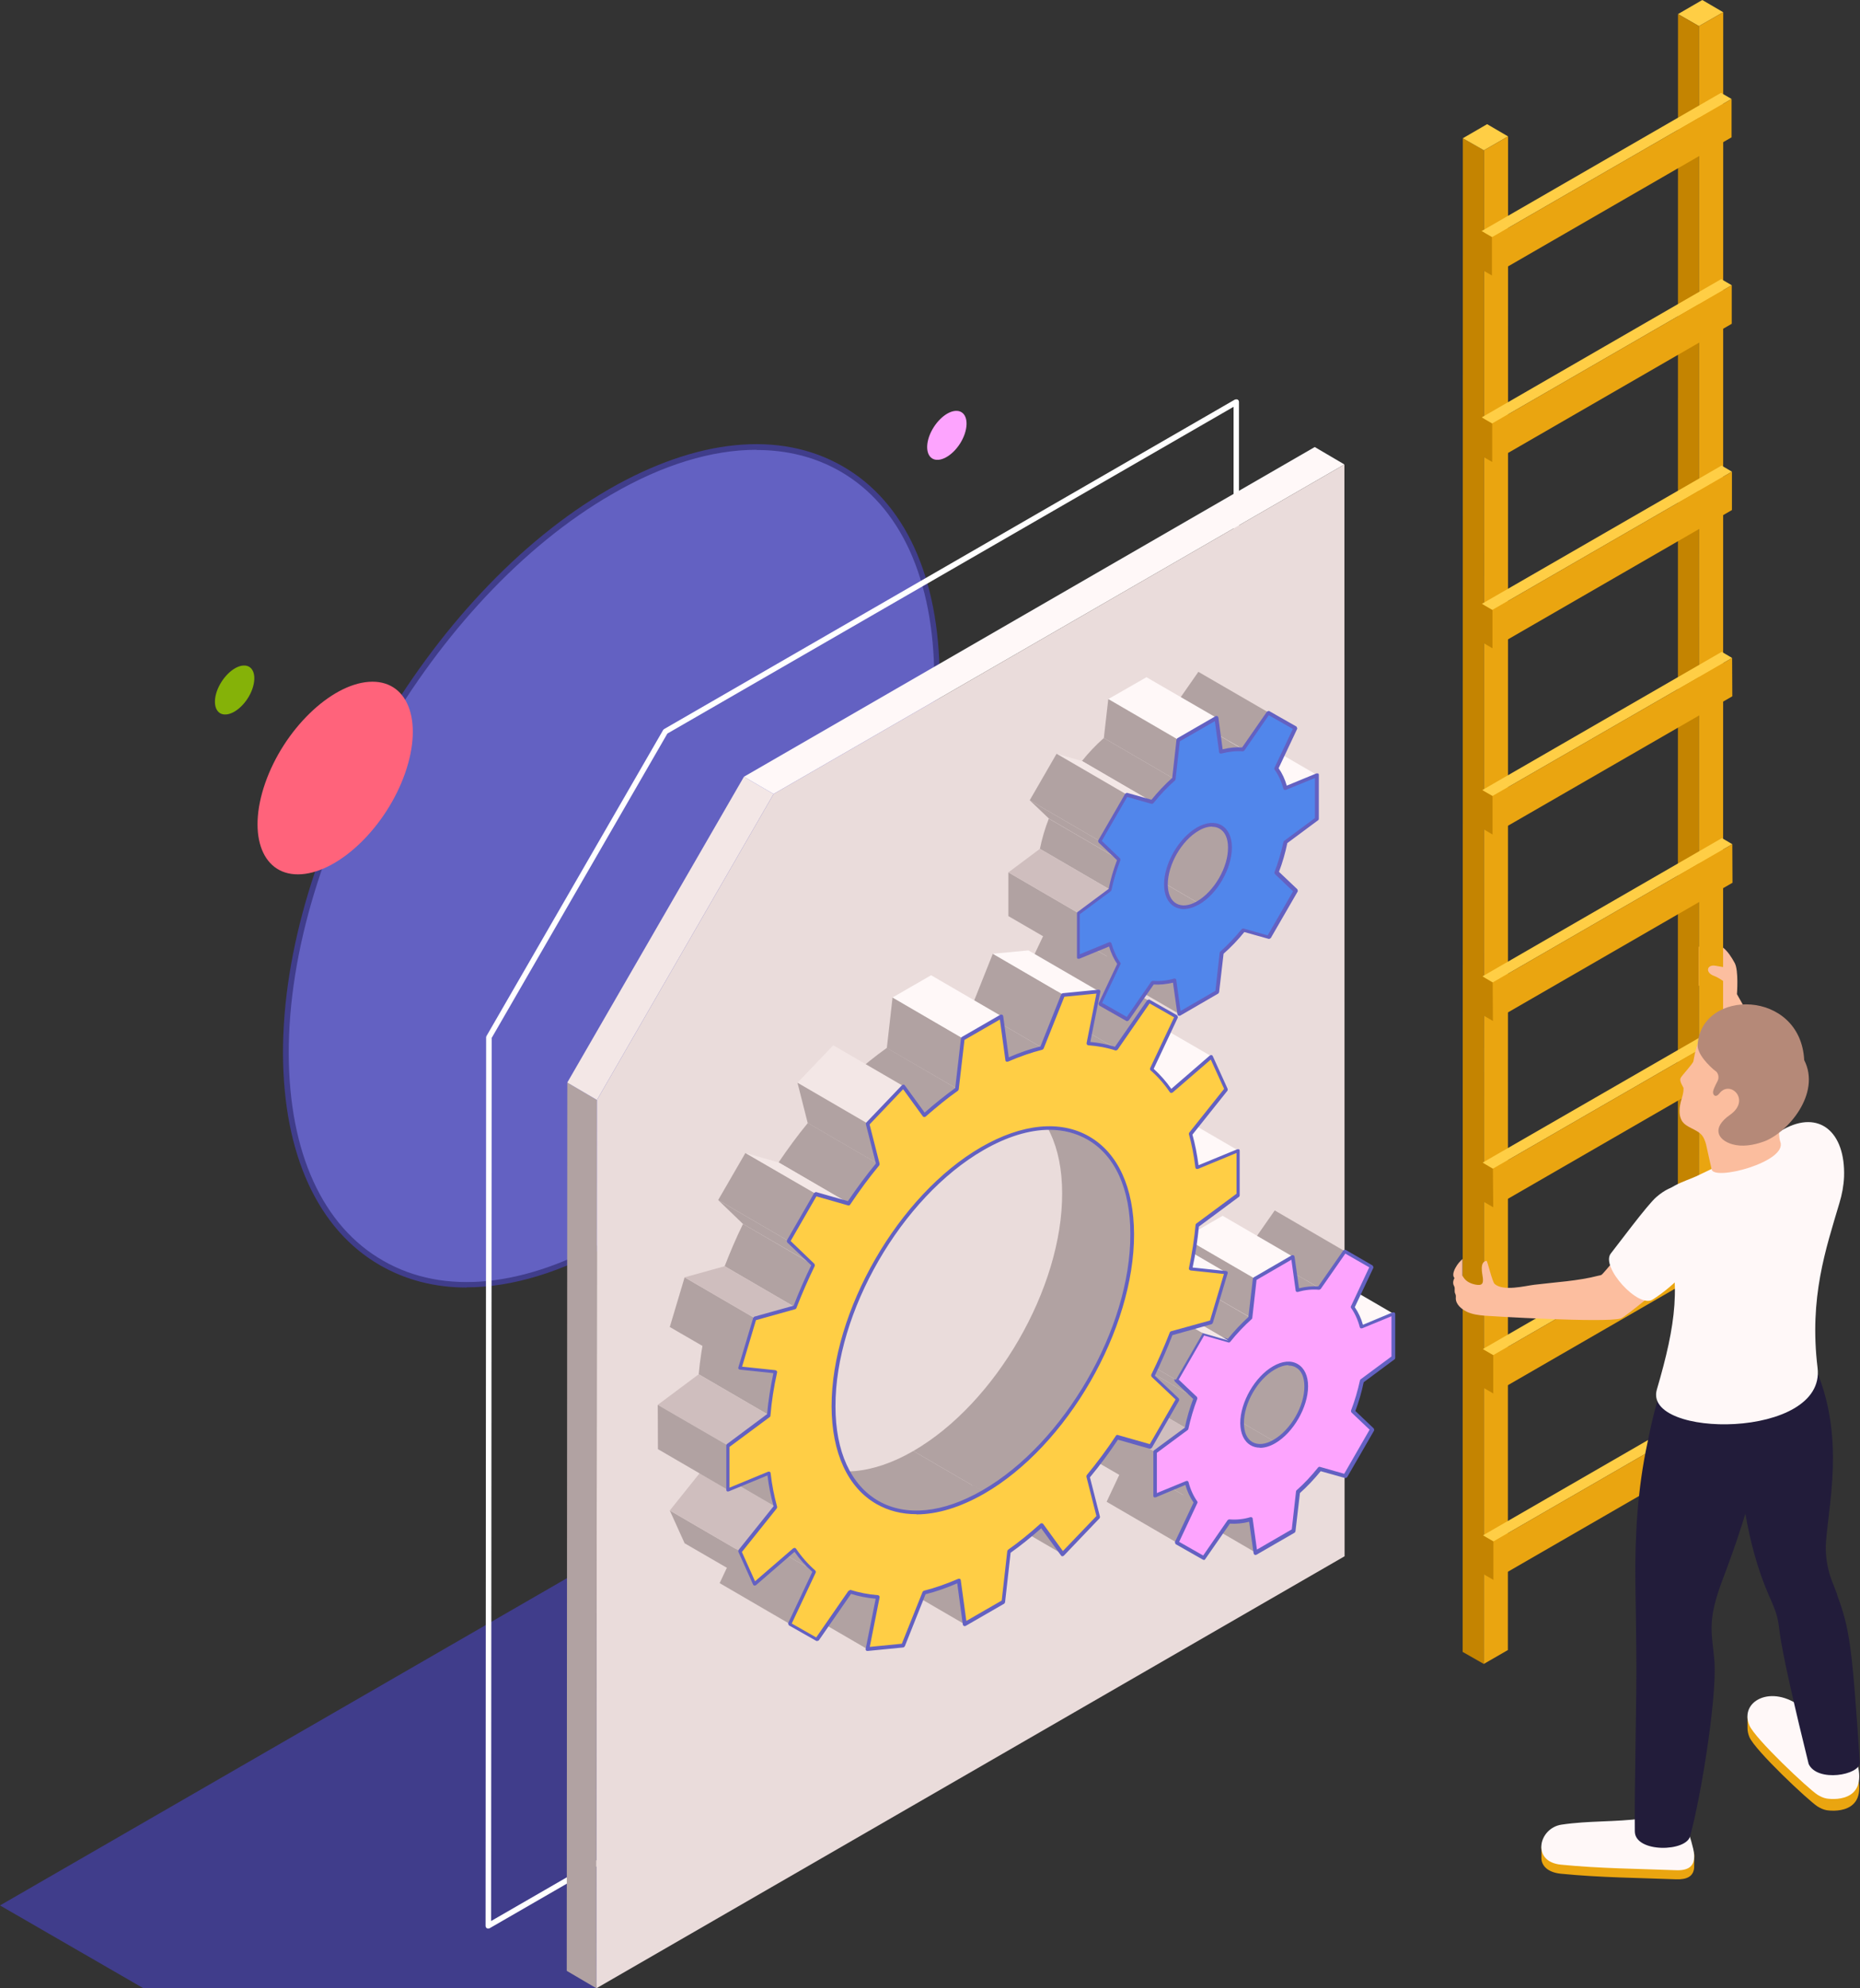 <?xml version="1.0" encoding="UTF-8"?>
<svg id="Capa_2" data-name="Capa 2" xmlns="http://www.w3.org/2000/svg" xmlns:xlink="http://www.w3.org/1999/xlink" viewBox="0 0 100.36 107.28">
  <rect x="0" y="0" width="100.36" height="107.28" fill="#333333" stroke="none"/>
  <defs>
    <style>
      .cls-1 {
        clip-path: url(#clippath);
      }

      .cls-2 {
        fill: none;
      }

      .cls-2, .cls-3, .cls-4, .cls-5, .cls-6, .cls-7, .cls-8, .cls-9, .cls-10, .cls-11, .cls-12, .cls-13, .cls-14, .cls-15, .cls-16, .cls-17, .cls-18, .cls-19, .cls-20, .cls-21 {
        stroke-width: 0px;
      }

      .cls-22 {
        clip-path: url(#clippath-1);
      }

      .cls-23 {
        clip-path: url(#clippath-4);
      }

      .cls-24 {
        clip-path: url(#clippath-3);
      }

      .cls-25 {
        clip-path: url(#clippath-2);
      }

      .cls-26 {
        clip-path: url(#clippath-7);
      }

      .cls-27 {
        clip-path: url(#clippath-8);
      }

      .cls-28 {
        clip-path: url(#clippath-6);
      }

      .cls-29 {
        clip-path: url(#clippath-5);
      }

      .cls-30 {
        clip-path: url(#clippath-9);
      }

      .cls-31 {
        clip-path: url(#clippath-20);
      }

      .cls-32 {
        clip-path: url(#clippath-21);
      }

      .cls-33 {
        clip-path: url(#clippath-14);
      }

      .cls-34 {
        clip-path: url(#clippath-13);
      }

      .cls-35 {
        clip-path: url(#clippath-12);
      }

      .cls-36 {
        clip-path: url(#clippath-10);
      }

      .cls-37 {
        clip-path: url(#clippath-15);
      }

      .cls-38 {
        clip-path: url(#clippath-17);
      }

      .cls-39 {
        clip-path: url(#clippath-16);
      }

      .cls-40 {
        clip-path: url(#clippath-19);
      }

      .cls-41 {
        clip-path: url(#clippath-11);
      }

      .cls-42 {
        clip-path: url(#clippath-18);
      }

      .cls-43 {
        isolation: isolate;
      }

      .cls-3 {
        fill: #f3e7e6;
      }

      .cls-4 {
        fill: #5186eb;
      }

      .cls-5 {
        fill: #6361c2;
      }

      .cls-6 {
        fill: #403d8b;
      }

      .cls-7 {
        fill: #221c3a;
      }

      .cls-8 {
        fill: #c48401;
      }

      .cls-9 {
        fill: #b1a2a2;
      }

      .cls-10 {
        fill: #cfbebe;
      }

      .cls-11 {
        fill: #b58978;
      }

      .cls-12 {
        fill: #85b208;
      }

      .cls-13 {
        fill: #fda4fe;
      }

      .cls-14 {
        fill: #fbbd9e;
      }

      .cls-15 {
        fill: #ff637b;
      }

      .cls-16 {
        fill: #fff;
      }

      .cls-17 {
        fill: #fff8f8;
      }

      .cls-18 {
        fill: #ffce45;
      }

      .cls-19 {
        fill: #fcbe9f;
      }

      .cls-20 {
        fill: #eadcdb;
      }

      .cls-21 {
        fill: #eaa510;
      }
    </style>
    <clipPath id="clippath">
      <path class="cls-2" d="M66.19,71.48l3.78,2.2c.31.18.5.56.5,1.11,0,1.1-.77,2.43-1.72,2.98l-3.78-2.2c.95-.55,1.73-1.88,1.72-2.98,0-.55-.19-.93-.5-1.11Z"/>
    </clipPath>
    <clipPath id="clippath-1">
      <path class="cls-2" d="M67.52,77.89l-3.78-2.2c.32.18.75.16,1.23-.12l3.78,2.2c-.48.28-.92.3-1.23.12Z"/>
    </clipPath>
    <clipPath id="clippath-2">
      <path class="cls-2" d="M64.51,81.05l-3.78-2.2c-.21-.3-.38-.65-.49-1.07l3.78,2.2c.11.42.28.77.49,1.07Z"/>
    </clipPath>
    <clipPath id="clippath-3">
      <path class="cls-2" d="M70,69.61l-3.78-2.2c.42-.12.81-.15,1.18-.12l3.78,2.2c-.37-.03-.76,0-1.18.12Z"/>
    </clipPath>
    <clipPath id="clippath-4">
      <path class="cls-2" d="M64.01,77.07l-3.78-2.2c.11-.55.27-1.1.48-1.64l3.78,2.2c-.21.54-.37,1.09-.48,1.64Z"/>
    </clipPath>
    <clipPath id="clippath-5">
      <path class="cls-2" d="M66.28,72.33l-3.78-2.2c.36-.45.76-.87,1.17-1.24l3.78,2.2c-.42.37-.81.79-1.17,1.24Z"/>
    </clipPath>
    <clipPath id="clippath-6">
      <path class="cls-2" d="M54.96,59.21l3.78,2.2c1.45.84,2.34,2.63,2.35,5.17.01,5.12-3.58,11.34-8.03,13.91l-3.78-2.2c4.45-2.57,8.05-8.8,8.03-13.91,0-2.54-.9-4.33-2.35-5.17Z"/>
    </clipPath>
    <clipPath id="clippath-7">
      <path class="cls-2" d="M47.33,81.05l-3.78-2.2c1.47.85,3.5.73,5.73-.56l3.78,2.2c-2.24,1.29-4.27,1.41-5.73.56Z"/>
    </clipPath>
    <clipPath id="clippath-8">
      <path class="cls-2" d="M63.41,48.83l-3.78-2.2c.31.18.75.16,1.22-.12l3.78,2.2c-.48.28-.91.3-1.22.12Z"/>
    </clipPath>
    <clipPath id="clippath-9">
      <path class="cls-2" d="M62.07,42.42l3.78,2.2c.31.18.5.56.51,1.11,0,1.1-.77,2.44-1.72,2.99l-3.78-2.2c.95-.55,1.73-1.89,1.72-2.99,0-.54-.19-.93-.51-1.11Z"/>
    </clipPath>
    <clipPath id="clippath-10">
      <path class="cls-2" d="M43.94,84.79l-3.78-2.2c-.4-.34-.75-.74-1.06-1.2l3.78,2.2c.31.46.67.86,1.06,1.2Z"/>
    </clipPath>
    <clipPath id="clippath-11">
      <path class="cls-2" d="M58.72,56.28l-3.78-2.2c.53.04,1.02.13,1.49.29l3.78,2.2c-.47-.16-.97-.25-1.49-.29Z"/>
    </clipPath>
    <clipPath id="clippath-12">
      <path class="cls-2" d="M60.4,51.99l-3.78-2.2c-.22-.29-.38-.65-.49-1.07l3.78,2.2c.12.41.28.77.49,1.07Z"/>
    </clipPath>
    <clipPath id="clippath-13">
      <path class="cls-2" d="M65.88,40.55l-3.78-2.2c.42-.11.82-.16,1.18-.12l3.78,2.2c-.37-.03-.77.02-1.18.12Z"/>
    </clipPath>
    <clipPath id="clippath-14">
      <path class="cls-2" d="M41.84,81.3l-3.78-2.2c-.16-.56-.28-1.17-.35-1.83l3.78,2.2c.07.66.19,1.26.35,1.83Z"/>
    </clipPath>
    <clipPath id="clippath-15">
      <path class="cls-2" d="M54.35,57.17l-3.78-2.2c.64-.28,1.26-.5,1.86-.65l3.78,2.2c-.6.15-1.22.36-1.86.65Z"/>
    </clipPath>
    <clipPath id="clippath-16">
      <path class="cls-2" d="M59.89,48l-3.78-2.2c.11-.54.27-1.09.48-1.63l3.78,2.2c-.21.54-.37,1.09-.48,1.63Z"/>
    </clipPath>
    <clipPath id="clippath-17">
      <path class="cls-2" d="M62.16,43.26l-3.78-2.2c.36-.45.76-.87,1.18-1.24l3.78,2.2c-.42.37-.82.79-1.18,1.24Z"/>
    </clipPath>
    <clipPath id="clippath-18">
      <path class="cls-2" d="M41.48,76.35l-3.78-2.2c.07-.77.19-1.56.36-2.35l3.78,2.2c-.18.8-.3,1.58-.36,2.35Z"/>
    </clipPath>
    <clipPath id="clippath-19">
      <path class="cls-2" d="M49.87,60.15l-3.78-2.2c.57-.51,1.16-.98,1.76-1.41l3.78,2.2c-.6.42-1.19.9-1.76,1.41Z"/>
    </clipPath>
    <clipPath id="clippath-20">
      <path class="cls-2" d="M42.88,70.52l-3.78-2.2c.3-.77.62-1.53.99-2.28l3.78,2.2c-.37.75-.7,1.51-.99,2.28Z"/>
    </clipPath>
    <clipPath id="clippath-21">
      <path class="cls-2" d="M45.79,64.92l-3.78-2.2c.5-.74,1.02-1.45,1.58-2.13l3.78,2.2c-.56.68-1.08,1.39-1.58,2.13Z"/>
    </clipPath>
  </defs>
  <g id="_0" data-name="0">
    <g id="_7" data-name="7">
      <g>
        <path class="cls-5" d="M32.93,26.54c-9.7,5.6-17.54,19.17-17.5,30.32.03,11.14,7.92,15.66,17.62,10.06,9.7-5.6,17.54-19.19,17.5-30.33-.03-11.14-7.92-15.64-17.62-10.04Z"/>
        <path class="cls-6" d="M25.17,69.47c-1.7,0-3.27-.4-4.66-1.2-3.36-1.93-5.22-5.99-5.24-11.42-.03-11.17,7.85-24.83,17.58-30.45,4.76-2.74,9.23-3.19,12.62-1.24,3.36,1.93,5.21,5.98,5.23,11.41.03,11.18-7.85,24.85-17.58,30.46-2.8,1.62-5.5,2.43-7.95,2.43ZM40.81,24.27c-2.39,0-5.05.8-7.8,2.4-9.64,5.57-17.46,19.11-17.43,30.19.02,5.32,1.82,9.29,5.09,11.16,3.28,1.89,7.65,1.45,12.31-1.24,9.64-5.57,17.46-19.12,17.43-30.2-.02-5.32-1.82-9.28-5.08-11.15-1.34-.77-2.86-1.15-4.51-1.15Z"/>
      </g>
      <g>
        <polygon class="cls-6" points="0 102.81 7.74 107.28 32.18 107.28 33.87 83.26 0 102.81"/>
        <g>
          <path class="cls-16" d="M26.35,104.06s-.05,0-.08-.02c-.05-.03-.07-.08-.07-.13l.03-47.93s0-.05.02-.08l9.53-16.51s.03-.04.05-.05l30.8-17.78s.1-.03.15,0c.05.03.07.08.07.13v58.92c0,.05-.02.1-.07.13l-40.36,23.3s-.05.02-.08.02ZM26.53,56.02l-.03,47.63,40.06-23.13V21.95s-30.55,17.63-30.55,17.63l-9.49,16.44Z"/>
          <g class="cls-43">
            <polygon class="cls-9" points="32.18 107.28 30.58 106.34 30.61 58.41 32.21 59.35 32.18 107.28"/>
            <polygon class="cls-3" points="32.21 59.35 30.61 58.41 40.14 41.91 41.74 42.84 32.21 59.35"/>
            <polygon class="cls-17" points="41.74 42.84 40.14 41.91 70.94 24.12 72.54 25.06 41.74 42.84"/>
            <polygon class="cls-20" points="72.54 25.06 72.55 83.97 32.18 107.28 32.21 59.35 41.74 42.84 72.54 25.06"/>
          </g>
        </g>
        <g class="cls-43">
          <polygon class="cls-9" points="67.75 83.77 63.97 81.57 63.72 79.76 67.5 81.96 67.75 83.77"/>
          <polygon class="cls-17" points="73.48 71.59 69.7 69.39 71.4 68.68 75.18 70.88 73.48 71.59"/>
          <g class="cls-43">
            <g class="cls-1">
              <path class="cls-9" d="M68.75,77.77l-3.78-2.2c.95-.55,1.73-1.88,1.72-2.98,0-.55-.19-.93-.5-1.11l3.78,2.2c.31.18.5.56.5,1.11,0,1.1-.77,2.43-1.72,2.98h0Z"/>
            </g>
          </g>
          <g class="cls-43">
            <g class="cls-22">
              <path class="cls-9" d="M67.52,77.89l-3.78-2.2c.32.18.75.16,1.23-.12l3.78,2.2c-.48.28-.92.3-1.23.12h0Z"/>
            </g>
          </g>
          <polygon class="cls-9" points="63.49 83.23 59.71 81.03 60.73 78.86 64.51 81.05 63.49 83.23"/>
          <polygon class="cls-9" points="71.18 69.49 67.4 67.29 68.78 65.31 72.56 67.51 71.18 69.49"/>
          <g class="cls-43">
            <g class="cls-25">
              <path class="cls-9" d="M64.51,81.05l-3.78-2.2c-.21-.3-.38-.65-.49-1.07l3.78,2.2c.11.42.28.77.49,1.07h0Z"/>
            </g>
          </g>
          <g class="cls-43">
            <g class="cls-24">
              <path class="cls-9" d="M70,69.61l-3.78-2.2c.42-.12.81-.15,1.18-.12l3.78,2.2c-.37-.03-.76,0-1.18.12h0Z"/>
            </g>
          </g>
          <g class="cls-43">
            <g class="cls-23">
              <path class="cls-9" d="M64.01,77.07l-3.78-2.2c.11-.55.27-1.1.48-1.64l3.78,2.2c-.21.54-.37,1.09-.48,1.64h0Z"/>
            </g>
          </g>
          <g class="cls-43">
            <g class="cls-29">
              <path class="cls-9" d="M66.28,72.33l-3.78-2.2c.36-.45.76-.87,1.17-1.24l3.78,2.2c-.42.37-.81.79-1.17,1.24h0Z"/>
            </g>
          </g>
          <polygon class="cls-9" points="62.31 80.69 58.53 78.5 58.53 76.13 62.31 78.33 62.31 80.69"/>
          <polygon class="cls-10" points="62.31 78.33 58.53 76.13 60.23 74.87 64.01 77.07 62.31 78.33"/>
          <polygon class="cls-17" points="67.7 68.99 63.91 66.79 65.97 65.6 69.75 67.8 67.7 68.99"/>
          <polygon class="cls-9" points="67.46 71.08 63.67 68.89 63.91 66.79 67.7 68.99 67.46 71.08"/>
          <polygon class="cls-9" points="64.49 75.43 60.71 73.23 59.67 72.25 63.45 74.45 64.49 75.43"/>
          <g>
            <path class="cls-13" d="M75.19,73.25l-1.7,1.26c-.11.55-.27,1.1-.48,1.64l1.04.98-1.45,2.51-1.38-.39c-.36.45-.76.87-1.17,1.24l-.24,2.1-2.05,1.19-.25-1.81c-.42.12-.81.15-1.18.12l-1.37,1.98-1.46-.83,1.02-2.17c-.21-.3-.38-.65-.49-1.07l-1.71.71v-2.37s1.69-1.26,1.69-1.26c.11-.55.27-1.1.48-1.64l-1.04-.98,1.45-2.51,1.38.39c.36-.45.76-.87,1.17-1.24l.24-2.1,2.05-1.19.25,1.81c.42-.12.81-.15,1.18-.12l1.38-1.98,1.45.84-1.02,2.17c.21.3.38.65.49,1.07l1.71-.71v2.37ZM68.75,77.77c.95-.55,1.73-1.88,1.72-2.98,0-1.1-.78-1.54-1.74-.99-.95.55-1.73,1.88-1.72,2.99,0,1.1.78,1.53,1.74.98h0Z"/>
            <path class="cls-5" d="M64.95,84.16s-.03,0-.05-.01l-1.46-.83s-.06-.08-.04-.13l1-2.12c-.19-.28-.34-.59-.44-.95l-1.6.67s-.07,0-.09,0c-.03-.02-.04-.05-.04-.08v-2.37s0-.06.03-.08l1.67-1.23c.11-.53.26-1.05.45-1.55l-.99-.94s-.04-.08-.02-.12l1.45-2.51s.07-.06.11-.05l1.32.38c.35-.43.72-.82,1.11-1.18l.24-2.06s.02-.06.05-.08l2.05-1.19s.06-.02.09,0c.03.01.05.04.06.08l.24,1.7c.36-.09.71-.12,1.04-.1l1.35-1.94s.09-.06.13-.03l1.45.84s.06.08.04.13l-1,2.12c.19.28.34.59.44.95l1.6-.67s.07,0,.09,0c.03.02.05.05.05.08v2.37s0,.06-.03.08l-1.67,1.24c-.11.53-.26,1.05-.45,1.55l.99.94s.04.08.02.12l-1.45,2.51s-.07.06-.11.05l-1.32-.37c-.35.43-.73.83-1.12,1.18l-.24,2.06s-.02.06-.05.08l-2.06,1.19s-.06.02-.09,0c-.03-.01-.05-.04-.06-.08l-.24-1.7c-.36.09-.71.12-1.04.1l-1.34,1.93s-.05.04-.08.04ZM63.62,83.19l1.3.74,1.32-1.91s.05-.04.09-.04c.36.03.75,0,1.14-.12.03,0,.06,0,.08.01.02.02.04.04.04.07l.23,1.67,1.88-1.09.23-2.05s.01-.05.03-.06c.41-.36.8-.78,1.16-1.23.03-.03.07-.05.11-.03l1.3.37,1.37-2.38-.98-.93s-.04-.07-.02-.11c.2-.52.36-1.07.48-1.62,0-.02.02-.04.04-.06l1.66-1.23v-2.17s-1.58.65-1.58.65c-.03,0-.06,0-.08,0s-.04-.04-.05-.06c-.1-.39-.26-.74-.47-1.04-.02-.03-.02-.07,0-.1l.98-2.09-1.29-.74-1.33,1.91s-.06.04-.09.04c-.36-.03-.75,0-1.14.12-.03,0-.06,0-.08-.01-.02-.02-.04-.04-.04-.07l-.23-1.66-1.88,1.09-.23,2.05s-.01.05-.03.06c-.41.37-.8.78-1.16,1.23-.03.03-.07.05-.11.03l-1.3-.37-1.37,2.38.98.93s.04.07.02.11c-.2.53-.36,1.07-.48,1.62,0,.02-.02.05-.04.06l-1.66,1.23v2.17s1.58-.65,1.58-.65c.03-.01.06-.01.08,0,.03.01.04.04.05.06.1.39.26.74.47,1.04.02.03.02.07,0,.1l-.98,2.09ZM67.98,78.11c-.18,0-.35-.04-.5-.13-.36-.21-.55-.63-.56-1.19,0-1.13.79-2.51,1.77-3.07.5-.29.97-.33,1.33-.12.36.21.56.63.56,1.2,0,1.12-.79,2.5-1.77,3.07-.29.17-.57.25-.83.25ZM69.52,73.66c-.22,0-.47.08-.73.23-.93.53-1.68,1.83-1.67,2.9,0,.49.16.85.46,1.02.3.17.7.13,1.13-.12.93-.53,1.68-1.83,1.67-2.89,0-.49-.16-.86-.46-1.02-.12-.07-.25-.1-.4-.1Z"/>
          </g>
          <polygon class="cls-9" points="63.45 74.45 59.67 72.25 61.12 69.74 64.9 71.93 63.45 74.45"/>
          <polygon class="cls-3" points="64.9 71.93 61.12 69.74 62.5 70.13 66.28 72.33 64.9 71.93"/>
          <polygon class="cls-9" points="57.34 83.86 53.56 81.66 52.43 80.1 56.21 82.3 57.34 83.86"/>
          <polygon class="cls-17" points="64.23 68.46 60.45 66.26 62.38 66.46 66.16 68.66 64.23 68.46"/>
          <polygon class="cls-9" points="52.05 87.64 48.27 85.44 47.95 83.09 51.73 85.28 52.05 87.64"/>
          <polygon class="cls-17" points="64.59 62.98 60.81 60.78 63.02 59.87 66.8 62.07 64.59 62.98"/>
          <polygon class="cls-9" points="46.8 88.98 43.02 86.78 43.58 83.98 47.36 86.17 46.8 88.98"/>
          <polygon class="cls-17" points="63.2 58.87 59.41 56.67 61.58 54.8 65.36 56.99 63.2 58.87"/>
          <g class="cls-43">
            <g class="cls-28">
              <path class="cls-9" d="M53.06,80.49l-3.78-2.2c4.45-2.57,8.05-8.8,8.03-13.91,0-2.54-.9-4.33-2.35-5.17l3.78,2.2c1.45.84,2.34,2.63,2.35,5.17.01,5.12-3.58,11.34-8.03,13.91h0Z"/>
            </g>
          </g>
          <g class="cls-43">
            <g class="cls-26">
              <path class="cls-9" d="M47.33,81.05l-3.78-2.2c1.47.85,3.5.73,5.73-.56l3.78,2.2c-2.24,1.29-4.27,1.41-5.73.56h0Z"/>
            </g>
          </g>
          <polygon class="cls-9" points="63.63 54.71 59.85 52.52 59.6 50.7 63.38 52.9 63.63 54.71"/>
          <polygon class="cls-17" points="69.36 42.52 65.58 40.32 67.29 39.62 71.07 41.82 69.36 42.52"/>
          <polygon class="cls-9" points="42.61 87.62 38.83 85.42 40.16 82.59 43.94 84.79 42.61 87.62"/>
          <polygon class="cls-9" points="60.21 56.57 56.43 54.37 58.21 51.8 61.99 54 60.21 56.57"/>
          <g class="cls-43">
            <g class="cls-27">
              <path class="cls-9" d="M63.41,48.83l-3.78-2.2c.31.18.75.16,1.22-.12l3.78,2.2c-.48.28-.91.3-1.22.12h0Z"/>
            </g>
          </g>
          <g class="cls-43">
            <g class="cls-30">
              <path class="cls-9" d="M64.64,48.71l-3.78-2.2c.95-.55,1.73-1.89,1.72-2.99,0-.54-.19-.93-.51-1.11l3.78,2.2c.31.18.5.56.51,1.11,0,1.1-.77,2.44-1.72,2.99h0Z"/>
            </g>
          </g>
          <g class="cls-43">
            <g class="cls-36">
              <path class="cls-9" d="M43.94,84.79l-3.78-2.2c-.4-.34-.75-.74-1.06-1.2l3.78,2.2c.31.46.67.86,1.06,1.2h0Z"/>
            </g>
          </g>
          <g class="cls-43">
            <g class="cls-41">
              <path class="cls-9" d="M58.72,56.28l-3.78-2.2c.53.04,1.02.13,1.49.29l3.78,2.2c-.47-.16-.97-.25-1.49-.29h0Z"/>
            </g>
          </g>
          <polygon class="cls-9" points="59.37 54.17 55.59 51.97 56.62 49.8 60.4 51.99 59.37 54.17"/>
          <polygon class="cls-9" points="67.07 40.42 63.28 38.23 64.66 36.25 68.44 38.44 67.07 40.42"/>
          <g class="cls-43">
            <g class="cls-35">
              <path class="cls-9" d="M60.4,51.99l-3.78-2.2c-.22-.29-.38-.65-.49-1.07l3.78,2.2c.12.41.28.77.49,1.07h0Z"/>
            </g>
          </g>
          <g class="cls-43">
            <g class="cls-34">
              <path class="cls-9" d="M65.88,40.55l-3.78-2.2c.42-.11.82-.16,1.18-.12l3.78,2.2c-.37-.03-.77.02-1.18.12h0Z"/>
            </g>
          </g>
          <polygon class="cls-9" points="40.72 85.46 36.94 83.27 36.14 81.5 39.92 83.7 40.72 85.46"/>
          <polygon class="cls-10" points="39.92 83.7 36.14 81.5 38.06 79.1 41.84 81.3 39.92 83.7"/>
          <polygon class="cls-9" points="56.21 56.52 52.43 54.32 53.57 51.46 57.35 53.66 56.21 56.52"/>
          <polygon class="cls-17" points="57.35 53.66 53.57 51.46 55.49 51.28 59.28 53.48 57.35 53.66"/>
          <g class="cls-43">
            <g class="cls-33">
              <path class="cls-9" d="M41.84,81.3l-3.78-2.2c-.16-.56-.28-1.17-.35-1.83l3.78,2.2c.07.66.19,1.26.35,1.83h0Z"/>
            </g>
          </g>
          <g class="cls-43">
            <g class="cls-37">
              <path class="cls-9" d="M54.35,57.17l-3.78-2.2c.64-.28,1.26-.5,1.86-.65l3.78,2.2c-.6.15-1.22.36-1.86.65h0Z"/>
            </g>
          </g>
          <g class="cls-43">
            <g class="cls-39">
              <path class="cls-9" d="M59.89,48l-3.78-2.2c.11-.54.27-1.09.48-1.63l3.78,2.2c-.21.54-.37,1.09-.48,1.63h0Z"/>
            </g>
          </g>
          <g class="cls-43">
            <g class="cls-38">
              <path class="cls-9" d="M62.16,43.26l-3.78-2.2c.36-.45.76-.87,1.18-1.24l3.78,2.2c-.42.37-.82.79-1.18,1.24h0Z"/>
            </g>
          </g>
          <polygon class="cls-9" points="58.2 51.63 54.41 49.43 54.41 47.07 58.19 49.27 58.2 51.63"/>
          <polygon class="cls-10" points="58.19 49.27 54.41 47.07 56.11 45.8 59.89 48 58.19 49.27"/>
          <polygon class="cls-17" points="63.58 39.92 59.8 37.72 61.86 36.54 65.64 38.73 63.58 39.92"/>
          <polygon class="cls-9" points="63.34 42.02 59.56 39.82 59.8 37.72 63.58 39.92 63.34 42.02"/>
          <polygon class="cls-9" points="60.38 46.37 56.6 44.17 55.56 43.18 59.34 45.38 60.38 46.37"/>
          <polygon class="cls-3" points="60.79 42.87 57.01 40.67 58.38 41.06 62.16 43.26 60.79 42.87"/>
          <polygon class="cls-9" points="59.34 45.38 55.56 43.18 57.01 40.67 60.79 42.87 59.34 45.38"/>
          <g>
            <path class="cls-4" d="M71.07,44.18l-1.7,1.26c-.11.54-.27,1.09-.48,1.63l1.04.98-1.45,2.51-1.38-.39c-.36.45-.76.86-1.17,1.24l-.24,2.1-2.05,1.19-.25-1.81c-.42.11-.81.15-1.18.12l-1.37,1.98-1.46-.83,1.03-2.18c-.22-.29-.38-.65-.49-1.07l-1.71.7v-2.36s1.7-1.27,1.7-1.27c.11-.54.27-1.09.48-1.63l-1.04-.99,1.45-2.51,1.37.39c.36-.45.76-.87,1.18-1.24l.23-2.1,2.06-1.19.25,1.82c.42-.11.82-.16,1.18-.12l1.37-1.98,1.46.83-1.03,2.18c.21.3.38.65.49,1.07l1.7-.7v2.36ZM64.64,48.71c.95-.55,1.73-1.89,1.72-2.99,0-1.1-.78-1.54-1.74-.99-.95.55-1.72,1.89-1.72,2.98,0,1.1.78,1.54,1.73.99h0Z"/>
            <path class="cls-5" d="M60.83,55.1s-.03,0-.05-.01l-1.46-.83s-.06-.08-.04-.13l1-2.12c-.18-.26-.33-.58-.44-.94l-1.6.66s-.07,0-.09,0c-.03-.02-.04-.05-.04-.08v-2.36s0-.06.03-.08l1.68-1.25c.1-.5.25-1.02.45-1.55l-.99-.95s-.04-.08-.02-.12l1.45-2.51s.07-.06.11-.05l1.31.37c.35-.43.73-.83,1.12-1.18l.23-2.06s.02-.06.05-.08l2.06-1.19s.06-.02.09,0c.03.01.05.04.06.08l.23,1.71c.38-.09.73-.13,1.05-.1l1.34-1.93s.09-.06.13-.03l1.46.83s.06.08.04.13l-1,2.12c.19.27.34.59.44.94l1.6-.66s.07,0,.09,0c.03.02.04.05.04.08v2.36s0,.06-.03.08l-1.67,1.24c-.11.53-.26,1.05-.45,1.55l.99.94s.04.08.02.12l-1.45,2.51s-.07.06-.11.05l-1.32-.37c-.34.42-.71.81-1.12,1.17l-.24,2.07s-.02.06-.05.08l-2.05,1.19s-.06.02-.09,0c-.03-.01-.05-.04-.06-.08l-.24-1.7c-.37.09-.73.12-1.04.1l-1.34,1.93s-.05.04-.08.04ZM59.5,54.13l1.3.74,1.32-1.91s.06-.04.09-.04c.35.03.73,0,1.14-.12.03,0,.06,0,.08.01.02.02.04.04.04.07l.23,1.67,1.88-1.09.23-2.05s.01-.05.03-.06c.42-.38.81-.79,1.16-1.22.03-.03.07-.04.1-.03l1.3.37,1.37-2.38-.98-.93s-.04-.07-.02-.11c.2-.52.36-1.06.48-1.62,0-.02.02-.05.04-.06l1.66-1.23v-2.16s-1.57.64-1.57.64c-.03,0-.06,0-.08,0s-.04-.04-.05-.06c-.11-.4-.27-.75-.48-1.04-.02-.03-.02-.07,0-.1l.99-2.09-1.3-.74-1.32,1.91s-.06.04-.09.04c-.34-.03-.73.01-1.15.12-.03,0-.06,0-.08-.01-.02-.02-.04-.04-.04-.07l-.23-1.67-1.89,1.09-.23,2.05s-.02.05-.03.06c-.41.36-.8.77-1.17,1.23-.03.03-.07.04-.11.03l-1.3-.37-1.37,2.37.98.94s.04.07.02.11c-.21.55-.37,1.09-.48,1.61,0,.02-.02.05-.04.06l-1.67,1.24v2.16s1.58-.65,1.58-.65c.03-.01.06,0,.08,0,.03.01.04.04.05.06.12.41.28.76.48,1.04.02.03.03.07,0,.1l-.99,2.09ZM63.87,49.05c-.18,0-.35-.04-.5-.13-.36-.21-.56-.63-.56-1.2,0-1.13.79-2.5,1.77-3.07.49-.28.97-.33,1.33-.12.36.21.56.63.56,1.2,0,1.13-.79,2.51-1.77,3.07-.29.16-.57.25-.82.25ZM65.4,44.6c-.22,0-.47.07-.72.22-.92.53-1.67,1.83-1.67,2.9,0,.49.16.86.46,1.03.3.17.69.13,1.12-.12.93-.54,1.68-1.84,1.67-2.9,0-.49-.16-.85-.46-1.02-.12-.07-.26-.1-.4-.1Z"/>
          </g>
          <g class="cls-43">
            <g class="cls-42">
              <path class="cls-9" d="M41.48,76.35l-3.78-2.2c.07-.77.19-1.56.36-2.35l3.78,2.2c-.18.8-.3,1.58-.36,2.35h0Z"/>
            </g>
          </g>
          <g class="cls-43">
            <g class="cls-40">
              <path class="cls-9" d="M49.87,60.15l-3.78-2.2c.57-.51,1.16-.98,1.76-1.41l3.78,2.2c-.6.42-1.19.9-1.76,1.41h0Z"/>
            </g>
          </g>
          <polygon class="cls-10" points="39.27 77.99 35.49 75.8 37.7 74.15 41.48 76.35 39.27 77.99"/>
          <polygon class="cls-9" points="39.28 80.39 35.5 78.19 35.49 75.8 39.27 77.99 39.28 80.39"/>
          <polygon class="cls-9" points="51.63 58.74 47.85 56.55 48.16 53.82 51.94 56.02 51.63 58.74"/>
          <polygon class="cls-17" points="51.94 56.02 48.16 53.82 50.24 52.62 54.02 54.82 51.94 56.02"/>
          <g class="cls-43">
            <g class="cls-31">
              <path class="cls-9" d="M42.88,70.52l-3.78-2.2c.3-.77.62-1.53.99-2.28l3.78,2.2c-.37.75-.7,1.51-.99,2.28h0Z"/>
            </g>
          </g>
          <g class="cls-43">
            <g class="cls-32">
              <path class="cls-9" d="M45.79,64.92l-3.78-2.2c.5-.74,1.02-1.45,1.58-2.13l3.78,2.2c-.56.68-1.08,1.39-1.58,2.13h0Z"/>
            </g>
          </g>
          <polygon class="cls-9" points="39.92 73.79 36.14 71.6 36.94 68.92 40.72 71.12 39.92 73.79"/>
          <polygon class="cls-10" points="40.72 71.12 36.94 68.92 39.1 68.32 42.88 70.52 40.72 71.12"/>
          <polygon class="cls-3" points="46.81 60.62 43.03 58.42 44.96 56.4 48.74 58.6 46.81 60.62"/>
          <polygon class="cls-9" points="47.36 62.79 43.58 60.59 43.03 58.42 46.81 60.62 47.36 62.79"/>
          <polygon class="cls-9" points="43.87 68.23 40.09 66.04 38.75 64.75 42.53 66.95 43.87 68.23"/>
          <polygon class="cls-9" points="42.53 66.95 38.75 64.75 40.22 62.21 44 64.4 42.53 66.95"/>
          <polygon class="cls-3" points="44 64.4 40.22 62.21 42.01 62.72 45.79 64.92 44 64.4"/>
          <g>
            <path class="cls-18" d="M66.81,64.47l-2.21,1.64c-.07.77-.2,1.56-.36,2.35l1.92.2-.8,2.68-2.15.6c-.3.77-.63,1.53-1,2.29l1.35,1.27-1.47,2.55-1.79-.51c-.49.74-1.02,1.45-1.57,2.12l.55,2.17-1.93,2.02-1.13-1.55c-.57.51-1.16.98-1.76,1.41l-.31,2.72-2.08,1.2-.32-2.35c-.64.28-1.26.5-1.86.65l-1.14,2.86-1.93.19.56-2.81c-.53-.04-1.02-.13-1.49-.29l-1.78,2.57-1.48-.84,1.33-2.82c-.4-.34-.75-.74-1.06-1.2l-2.16,1.87-.79-1.76,1.92-2.4c-.16-.56-.28-1.17-.35-1.83l-2.21.91v-2.39s2.2-1.64,2.2-1.64c.07-.77.19-1.56.36-2.35l-1.92-.2.8-2.67,2.16-.6c.3-.77.62-1.53.99-2.28l-1.34-1.28,1.47-2.55,1.79.51c.5-.74,1.02-1.45,1.58-2.13l-.56-2.17,1.93-2.02,1.13,1.55c.57-.51,1.16-.98,1.76-1.41l.31-2.72,2.08-1.2.32,2.35c.64-.28,1.26-.5,1.86-.65l1.14-2.86,1.93-.19-.56,2.81c.53.04,1.02.13,1.49.29l1.78-2.57,1.48.84-1.33,2.82c.39.35.75.75,1.06,1.2l2.16-1.87.8,1.76-1.92,2.41c.16.56.28,1.17.35,1.82l2.21-.91v2.4ZM53.06,80.49c4.45-2.57,8.05-8.8,8.03-13.91s-3.63-7.18-8.09-4.61c-4.45,2.57-8.05,8.8-8.03,13.91.01,5.12,3.64,7.18,8.09,4.61h0Z"/>
            <path class="cls-5" d="M46.8,89.08s-.06-.01-.07-.03c-.02-.02-.03-.06-.02-.09l.54-2.7c-.47-.04-.92-.13-1.33-.26l-1.74,2.51s-.09.05-.13.03l-1.48-.84s-.06-.08-.04-.13l1.3-2.76c-.36-.32-.68-.68-.96-1.08l-2.08,1.8s-.06.03-.09.02c-.03,0-.06-.03-.07-.06l-.79-1.76s-.01-.07.01-.1l1.89-2.36c-.15-.53-.26-1.09-.33-1.66l-2.09.86s-.06.01-.09,0c-.03-.02-.04-.05-.04-.08v-2.39s0-.06.03-.08l2.17-1.62c.06-.71.18-1.45.34-2.21l-1.81-.19s-.06-.02-.07-.04c-.02-.03-.02-.06-.01-.08l.8-2.67s.04-.06.07-.07l2.11-.59c.29-.75.61-1.48.95-2.18l-1.29-1.23s-.04-.08-.02-.12l1.47-2.55s.07-.06.11-.05l1.71.49c.49-.72.99-1.4,1.51-2.03l-.54-2.12s0-.07.02-.09l1.93-2.02s.05-.03.08-.03c.03,0,.06.02.07.04l1.07,1.47c.57-.5,1.12-.94,1.65-1.32l.31-2.68s.02-.06.05-.08l2.08-1.2s.07-.02.09,0c.03.01.05.04.06.08l.3,2.22c.57-.25,1.15-.45,1.71-.59l1.12-2.81s.05-.06.08-.06l1.93-.19s.06,0,.08.03c.02.02.03.06.02.09l-.54,2.7c.47.04.92.13,1.33.26l1.74-2.51s.09-.06.13-.03l1.48.84s.06.08.04.13l-1.3,2.76c.36.33.68.69.95,1.08l2.08-1.8s.06-.03.09-.02c.03,0,.06.03.07.06l.8,1.76s.01.07-.01.1l-1.89,2.37c.14.5.25,1.05.33,1.65l2.09-.86s.06,0,.09,0c.03.02.04.05.04.08v2.4s0,.06-.03.08l-2.17,1.61c-.07.71-.18,1.46-.34,2.21l1.81.19s.06.02.07.04c.02.03.02.06.01.08l-.8,2.68s-.04.06-.07.07l-2.11.59c-.27.71-.6,1.45-.95,2.19l1.29,1.22s.04.08.02.12l-1.47,2.55s-.07.06-.11.05l-1.72-.49c-.46.69-.97,1.38-1.51,2.03l.54,2.12s0,.07-.02.09l-1.93,2.02s-.05.03-.08.03c-.03,0-.06-.02-.07-.04l-1.07-1.47c-.57.5-1.11.94-1.65,1.32l-.3,2.67s-.02.06-.05.08l-2.08,1.2s-.06.02-.09,0c-.03-.01-.05-.04-.06-.08l-.3-2.22c-.58.25-1.15.45-1.71.59l-1.12,2.81s-.05.06-.08.06l-1.93.19h0ZM45.87,85.78c.48.15.98.25,1.5.29.03,0,.05.02.07.04.02.02.02.05.02.08l-.53,2.67,1.73-.17,1.12-2.8s.04-.05.07-.06c.6-.15,1.22-.37,1.85-.64.03-.01.06-.01.09,0,.03.01.05.04.05.07l.3,2.2,1.91-1.1.3-2.67s.02-.05.04-.07c.57-.4,1.14-.86,1.75-1.41.02-.02.05-.02.08-.02.03,0,.05.02.07.04l1.06,1.46,1.81-1.89-.54-2.12s0-.06.02-.09c.56-.68,1.09-1.39,1.57-2.12.02-.04.07-.06.11-.04l1.72.49,1.39-2.41-1.29-1.22s-.04-.08-.02-.12c.38-.77.71-1.54,1-2.28.01-.03.04-.05.07-.06l2.1-.58.75-2.51-1.8-.19s-.05-.02-.07-.04c-.02-.02-.02-.05-.02-.08.17-.8.29-1.59.36-2.34,0-.03.02-.05.04-.07l2.17-1.61v-2.2s-2.08.86-2.08.86c-.03.01-.06,0-.09,0-.03-.02-.04-.04-.05-.07-.08-.66-.2-1.27-.35-1.8,0-.03,0-.07.02-.09l1.88-2.36-.72-1.58-2.06,1.78s-.05.02-.08.02c-.03,0-.05-.02-.07-.04-.29-.43-.64-.83-1.04-1.18-.03-.03-.04-.08-.02-.12l1.29-2.74-1.32-.75-1.73,2.5s-.07.05-.11.04c-.45-.15-.94-.24-1.47-.28-.03,0-.05-.02-.07-.04-.02-.02-.02-.05-.02-.08l.53-2.67-1.73.17-1.12,2.8s-.04.05-.07.06c-.6.15-1.22.37-1.85.64-.03.01-.06.01-.09,0-.03-.01-.05-.04-.05-.07l-.3-2.2-1.91,1.1-.31,2.67s-.02.05-.04.07c-.56.39-1.14.87-1.75,1.4-.02.02-.05.02-.08.02-.03,0-.05-.02-.07-.04l-1.06-1.46-1.81,1.9.54,2.12s0,.06-.02.09c-.54.65-1.07,1.37-1.57,2.12-.02.04-.07.05-.11.04l-1.71-.49-1.39,2.41,1.28,1.23s.04.08.02.12c-.35.72-.69,1.49-.99,2.27-.01.03-.04.05-.07.06l-2.11.59-.75,2.51,1.8.19s.05.02.07.04c.02.02.02.05.02.08-.18.8-.3,1.59-.36,2.34,0,.03-.02.05-.04.07l-2.17,1.61v2.2s2.08-.86,2.08-.86c.03-.01.06-.01.09,0,.03.02.05.04.05.08.07.62.19,1.23.35,1.81,0,.03,0,.06-.02.09l-1.88,2.35.71,1.58,2.06-1.78s.05-.02.08-.02c.03,0,.05.02.07.04.3.44.65.84,1.04,1.18.03.03.04.08.02.12l-1.29,2.74,1.32.75,1.73-2.5s.05-.04.08-.04ZM49.45,81.7c-.79,0-1.51-.18-2.16-.55-1.55-.89-2.41-2.76-2.42-5.26-.01-5.14,3.61-11.42,8.08-14,2.19-1.26,4.26-1.47,5.82-.57,1.55.89,2.41,2.76,2.42,5.27.01,5.14-3.61,11.42-8.08,14-1.29.74-2.54,1.12-3.66,1.12ZM56.63,60.96c-1.09,0-2.31.37-3.57,1.1-4.42,2.55-8,8.75-7.98,13.83,0,2.43.83,4.23,2.31,5.09,1.5.86,3.49.66,5.62-.57,4.42-2.55,8-8.75,7.98-13.83,0-2.43-.83-4.24-2.31-5.09-.61-.35-1.3-.53-2.05-.53Z"/>
          </g>
        </g>
        <g>
          <path class="cls-19" d="M92.62,54.09c.05.12.47,2.37,1.13,3.91.53-.51,1.07-1.01,1.58-1.54-.61-1.03-1.61-2.82-1.61-2.82,0,0,.1-1.28-.12-1.68-.17-.31-.37-.63-.65-.85-.34-.27-.87-.19-1.24-.05-.14.05-.25.27-.08.36-.19.08-.34.31-.2.48-.19.09-.17.33-.09.48.01.02-.02.21,0,.26.02.11.06.2.12.29.04.07.09.13.14.18.11.11.17.22.3.32.12.09.23.19.34.29.1.09.34.25.39.37Z"/>
          <g>
            <g>
              <g class="cls-43">
                <polygon class="cls-18" points="91.67 1.41 90.54 .76 91.85 0 92.98 .66 91.67 1.41"/>
                <polygon class="cls-8" points="91.66 83.08 90.53 82.42 90.54 .76 91.67 1.41 91.66 83.08"/>
                <polygon class="cls-21" points="91.67 1.41 92.98 .66 92.97 82.33 91.66 83.08 91.67 1.41"/>
              </g>
              <g class="cls-43">
                <polygon class="cls-8" points="80.06 89.78 78.92 89.13 78.93 7.46 80.07 8.11 80.06 89.78"/>
                <polygon class="cls-18" points="80.07 8.11 78.93 7.46 80.24 6.7 81.37 7.36 80.07 8.11"/>
                <polygon class="cls-21" points="80.06 89.78 80.07 8.11 81.37 7.36 81.36 89.03 80.06 89.78"/>
              </g>
            </g>
            <g>
              <g class="cls-43">
                <polygon class="cls-18" points="80.51 12.8 79.94 12.47 92.86 5.01 93.43 5.34 80.51 12.8"/>
                <polygon class="cls-8" points="80.51 14.87 79.94 14.54 79.94 12.47 80.51 12.8 80.51 14.87"/>
                <polygon class="cls-21" points="80.51 12.8 93.43 5.34 93.43 7.41 80.51 14.87 80.51 12.8"/>
              </g>
              <g class="cls-43">
                <polygon class="cls-8" points="80.52 24.93 79.95 24.6 79.95 22.52 80.52 22.85 80.52 24.93"/>
                <polygon class="cls-18" points="80.52 22.85 79.95 22.52 92.87 15.06 93.44 15.39 80.52 22.85"/>
                <polygon class="cls-21" points="80.52 24.93 80.52 22.85 93.44 15.39 93.44 17.47 80.52 24.93"/>
              </g>
              <g class="cls-43">
                <polygon class="cls-8" points="80.53 34.98 79.97 34.65 79.96 32.58 80.53 32.91 80.53 34.98"/>
                <polygon class="cls-18" points="80.53 32.91 79.96 32.58 92.89 25.12 93.45 25.45 80.53 32.91"/>
                <polygon class="cls-21" points="80.53 34.98 80.53 32.91 93.45 25.45 93.45 27.52 80.53 34.98"/>
              </g>
              <g class="cls-43">
                <polygon class="cls-8" points="80.54 45.03 79.98 44.7 79.98 42.63 80.54 42.95 80.54 45.03"/>
                <polygon class="cls-18" points="80.54 42.95 79.98 42.63 92.9 35.17 93.46 35.5 80.54 42.95"/>
                <polygon class="cls-21" points="80.54 45.03 80.54 42.95 93.46 35.5 93.47 37.57 80.54 45.03"/>
              </g>
              <g class="cls-43">
                <polygon class="cls-8" points="80.56 55.09 79.99 54.76 79.99 52.68 80.55 53.01 80.56 55.09"/>
                <polygon class="cls-18" points="80.55 53.01 79.99 52.68 92.91 45.22 93.47 45.55 80.55 53.01"/>
                <polygon class="cls-21" points="80.56 55.09 80.55 53.01 93.47 45.55 93.48 47.63 80.56 55.09"/>
              </g>
              <g class="cls-43">
                <polygon class="cls-8" points="80.57 65.14 80 64.81 80 62.73 80.56 63.06 80.57 65.14"/>
                <polygon class="cls-18" points="80.56 63.06 80 62.73 92.92 55.28 93.49 55.6 80.56 63.06"/>
                <polygon class="cls-21" points="80.57 65.14 80.56 63.06 93.49 55.6 93.49 57.68 80.57 65.14"/>
              </g>
              <g class="cls-43">
                <polygon class="cls-8" points="80.58 75.19 80.01 74.86 80.01 72.79 80.58 73.12 80.58 75.19"/>
                <polygon class="cls-18" points="80.58 73.12 80.01 72.79 92.93 65.33 93.5 65.66 80.58 73.12"/>
                <polygon class="cls-21" points="80.58 75.19 80.58 73.12 93.5 65.66 93.5 67.73 80.58 75.19"/>
              </g>
              <g class="cls-43">
                <polygon class="cls-8" points="80.59 85.25 80.02 84.92 80.02 82.84 80.59 83.17 80.59 85.25"/>
                <polygon class="cls-18" points="80.59 83.17 80.02 82.84 92.94 75.38 93.51 75.71 80.59 83.17"/>
                <polygon class="cls-21" points="80.59 85.25 80.59 83.17 93.51 75.71 93.51 77.79 80.59 85.25"/>
              </g>
            </g>
          </g>
          <g>
            <g>
              <g>
                <path class="cls-21" d="M91.42,100.07c-.12-.5-.37-.95-.67-1.36l-2.17-.28c-1.51.2-2.84.51-4.32.73-.63.09-1.05.06-1.09.51,0,.03,0,.57,0,.6.01.39.33.76,1.06.83,2.12.21,4.15.22,6.21.3.57.02.93-.15.97-.62,0-.04.01-.7.01-.71Z"/>
                <path class="cls-21" d="M100.09,95.4c-.13-.34-.35-.64-.63-.88-1.25-1.04-1.78-1.41-2.25-1.77-1.39-1.09-2.85-1.07-2.92-.09,0,.02,0,.55,0,.57,0,.16.03.32.1.49.3.72,3.17,3.42,3.68,3.75.15.09.31.17.48.2.56.09,2.41.1,1.54-2.28Z"/>
                <path class="cls-17" d="M91.36,99.75c-.12-.51-.3-1.11-.61-1.53l-2.13-.1c-1.51.2-2.88.11-4.36.33-1.24.18-1.65,2-.04,2.16,2.12.21,4.15.22,6.21.3.75.03,1.13-.27.93-1.16Z"/>
                <path class="cls-17" d="M100.09,94.77c-.13-.34-.35-.64-.63-.88-1.25-1.04-1.78-1.41-2.25-1.77-1.63-1.28-3.37-.32-2.82.97.3.72,3.17,3.42,3.68,3.75.15.09.31.17.48.2.56.09,2.41.1,1.54-2.28Z"/>
                <path class="cls-7" d="M94.58,73.09c-1.85-1.52-3.55-.82-4.62,1.11-.53.95-.93,2.97-1.07,3.66-.53,2.45-.68,5.01-.65,7.51.02,1.28.04,2.56.05,3.83.03,2.23-.11,7.38-.08,9.61,0,1.18,2.84,1.12,2.99.23.57-2.06,1.35-6.92,1.32-9.06-.01-.71-.17-1.41-.17-2.12,0-1.14.44-2.22.84-3.28.77-2.07,1.41-4.19,1.91-6.33.4-1.69,1.06-3.85-.52-5.15Z"/>
                <path class="cls-7" d="M99.13,86.04c-.11-.3-.2-.53-.29-.75-.26-.69-.37-1.43-.31-2.16.2-2.44,1.15-6.37-1.09-10.37l-3.82,4.56c.3,2.96.62,5.98,1.8,8.71.17.39.35.77.46,1.18.08.29.11.59.15.89.13,1.07.85,4.22,1.56,7.08.47,1,2.76.6,2.76-.08-.42-6.35-.55-7.22-1.23-9.06Z"/>
                <path class="cls-17" d="M91.59,63.44c-.77.35-1.77.57-2,1.39-.14.51.08,1.04.24,1.55.92,2.79.6,5.08-.43,8.59-.77,2.65,9.14,2.71,8.67-1.17-.46-3.8.45-6.42,1.18-8.89.14-.46.23-.94.25-1.42.08-2.41-1.34-3.63-3.28-2.55-1.62.9-2.82,1.66-4.64,2.5Z"/>
              </g>
              <path class="cls-19" d="M87.94,66.99c-.07.08-1.44,1.75-1.52,1.79-.05.03-.12.04-.17.05-1.11.29-2.32.35-3.46.49-.5.06-1.67.37-2.14-.04-.14-.12-.39-1.26-.44-1.25-.39.05-.23.68-.2.92.03.29-.02.44-.41.36-.33-.07-.55-.21-.69-.48v-.9s-.07.07-.08.08c-.08.08-.15.16-.21.25-.11.17-.31.51-.14.7-.05.08-.08.19-.07.28,0,.09.07.16.08.25,0,.06,0,.13,0,.19,0,.09.04.12.06.21.01.05,0,.11,0,.16,0,.34.32.59.6.73.3.14.63.18.96.21.19.02,6.53.4,7.34.15.26-.08,2.45-1.93,2.45-1.93l-1.96-2.23Z"/>
              <path class="cls-17" d="M89.37,64.59c-.47.4-2.08,2.57-2.46,3.05-.55.72,1.49,2.97,2.26,2.48,1.09-.69,2.78-2.19,3-4.02.14-1.14-.93-3.13-2.8-1.51Z"/>
            </g>
            <g>
              <path class="cls-14" d="M91.37,57.26c-.02.13-.62.77-.68.89-.11.19.15.5.15.57,0,.22-.05.39-.11.59-.12.4-.17.82.01,1.15.23.4.83.45,1.11.82.1.13.15.29.2.45l.3,1.35c.08.67,4.11-.39,3.71-1.47-.09-.26-.06-.62-.06-.62.2-.26.55-.74.82-1.33.68-1.48.23-3.23-1.15-4.09-.49-.31-1.1-.51-1.82-.57-.61-.05-1.53.09-2.07.96-.2.32-.31.72-.41,1.3Z"/>
              <path class="cls-11" d="M92.56,57.78c.17.13.21.37.11.56-.13.25-.28.53-.23.67.05.14.18.18.33-.01.58-.76,1.72.35.58,1.15-1.02.71-.67,1.36.12,1.59.52.15,1.13.06,1.71-.15,1.29-.48,3.09-2.59,2.17-4.39-.2-3.84-5.55-3.88-5.75-.83-.03.5.61,1.14.96,1.42Z"/>
            </g>
          </g>
          <path class="cls-19" d="M92.57,52.11c-.47-.09-.58.36-.1.54.17.06.65.31,1.01.73.13.16.02-1.02.01-1.13,0,0-.32-.03-.92-.14Z"/>
        </g>
      </g>
      <path class="cls-12" d="M13.62,37.16c-.25.73-.89,1.35-1.42,1.39-.53.04-.75-.52-.5-1.25.26-.73.89-1.35,1.42-1.39.53-.04.75.52.5,1.25Z"/>
      <path class="cls-13" d="M52.05,23.42c-.25.73-.89,1.35-1.42,1.39-.53.04-.75-.52-.5-1.25.26-.73.89-1.35,1.42-1.39.53-.04.75.52.5,1.25Z"/>
      <path class="cls-15" d="M21.86,41.71c-1,2.87-3.51,5.31-5.59,5.46-2.09.15-2.96-2.05-1.96-4.92,1-2.87,3.51-5.31,5.59-5.46,2.09-.15,2.96,2.05,1.96,4.92Z"/>
    </g>
  </g>
</svg>